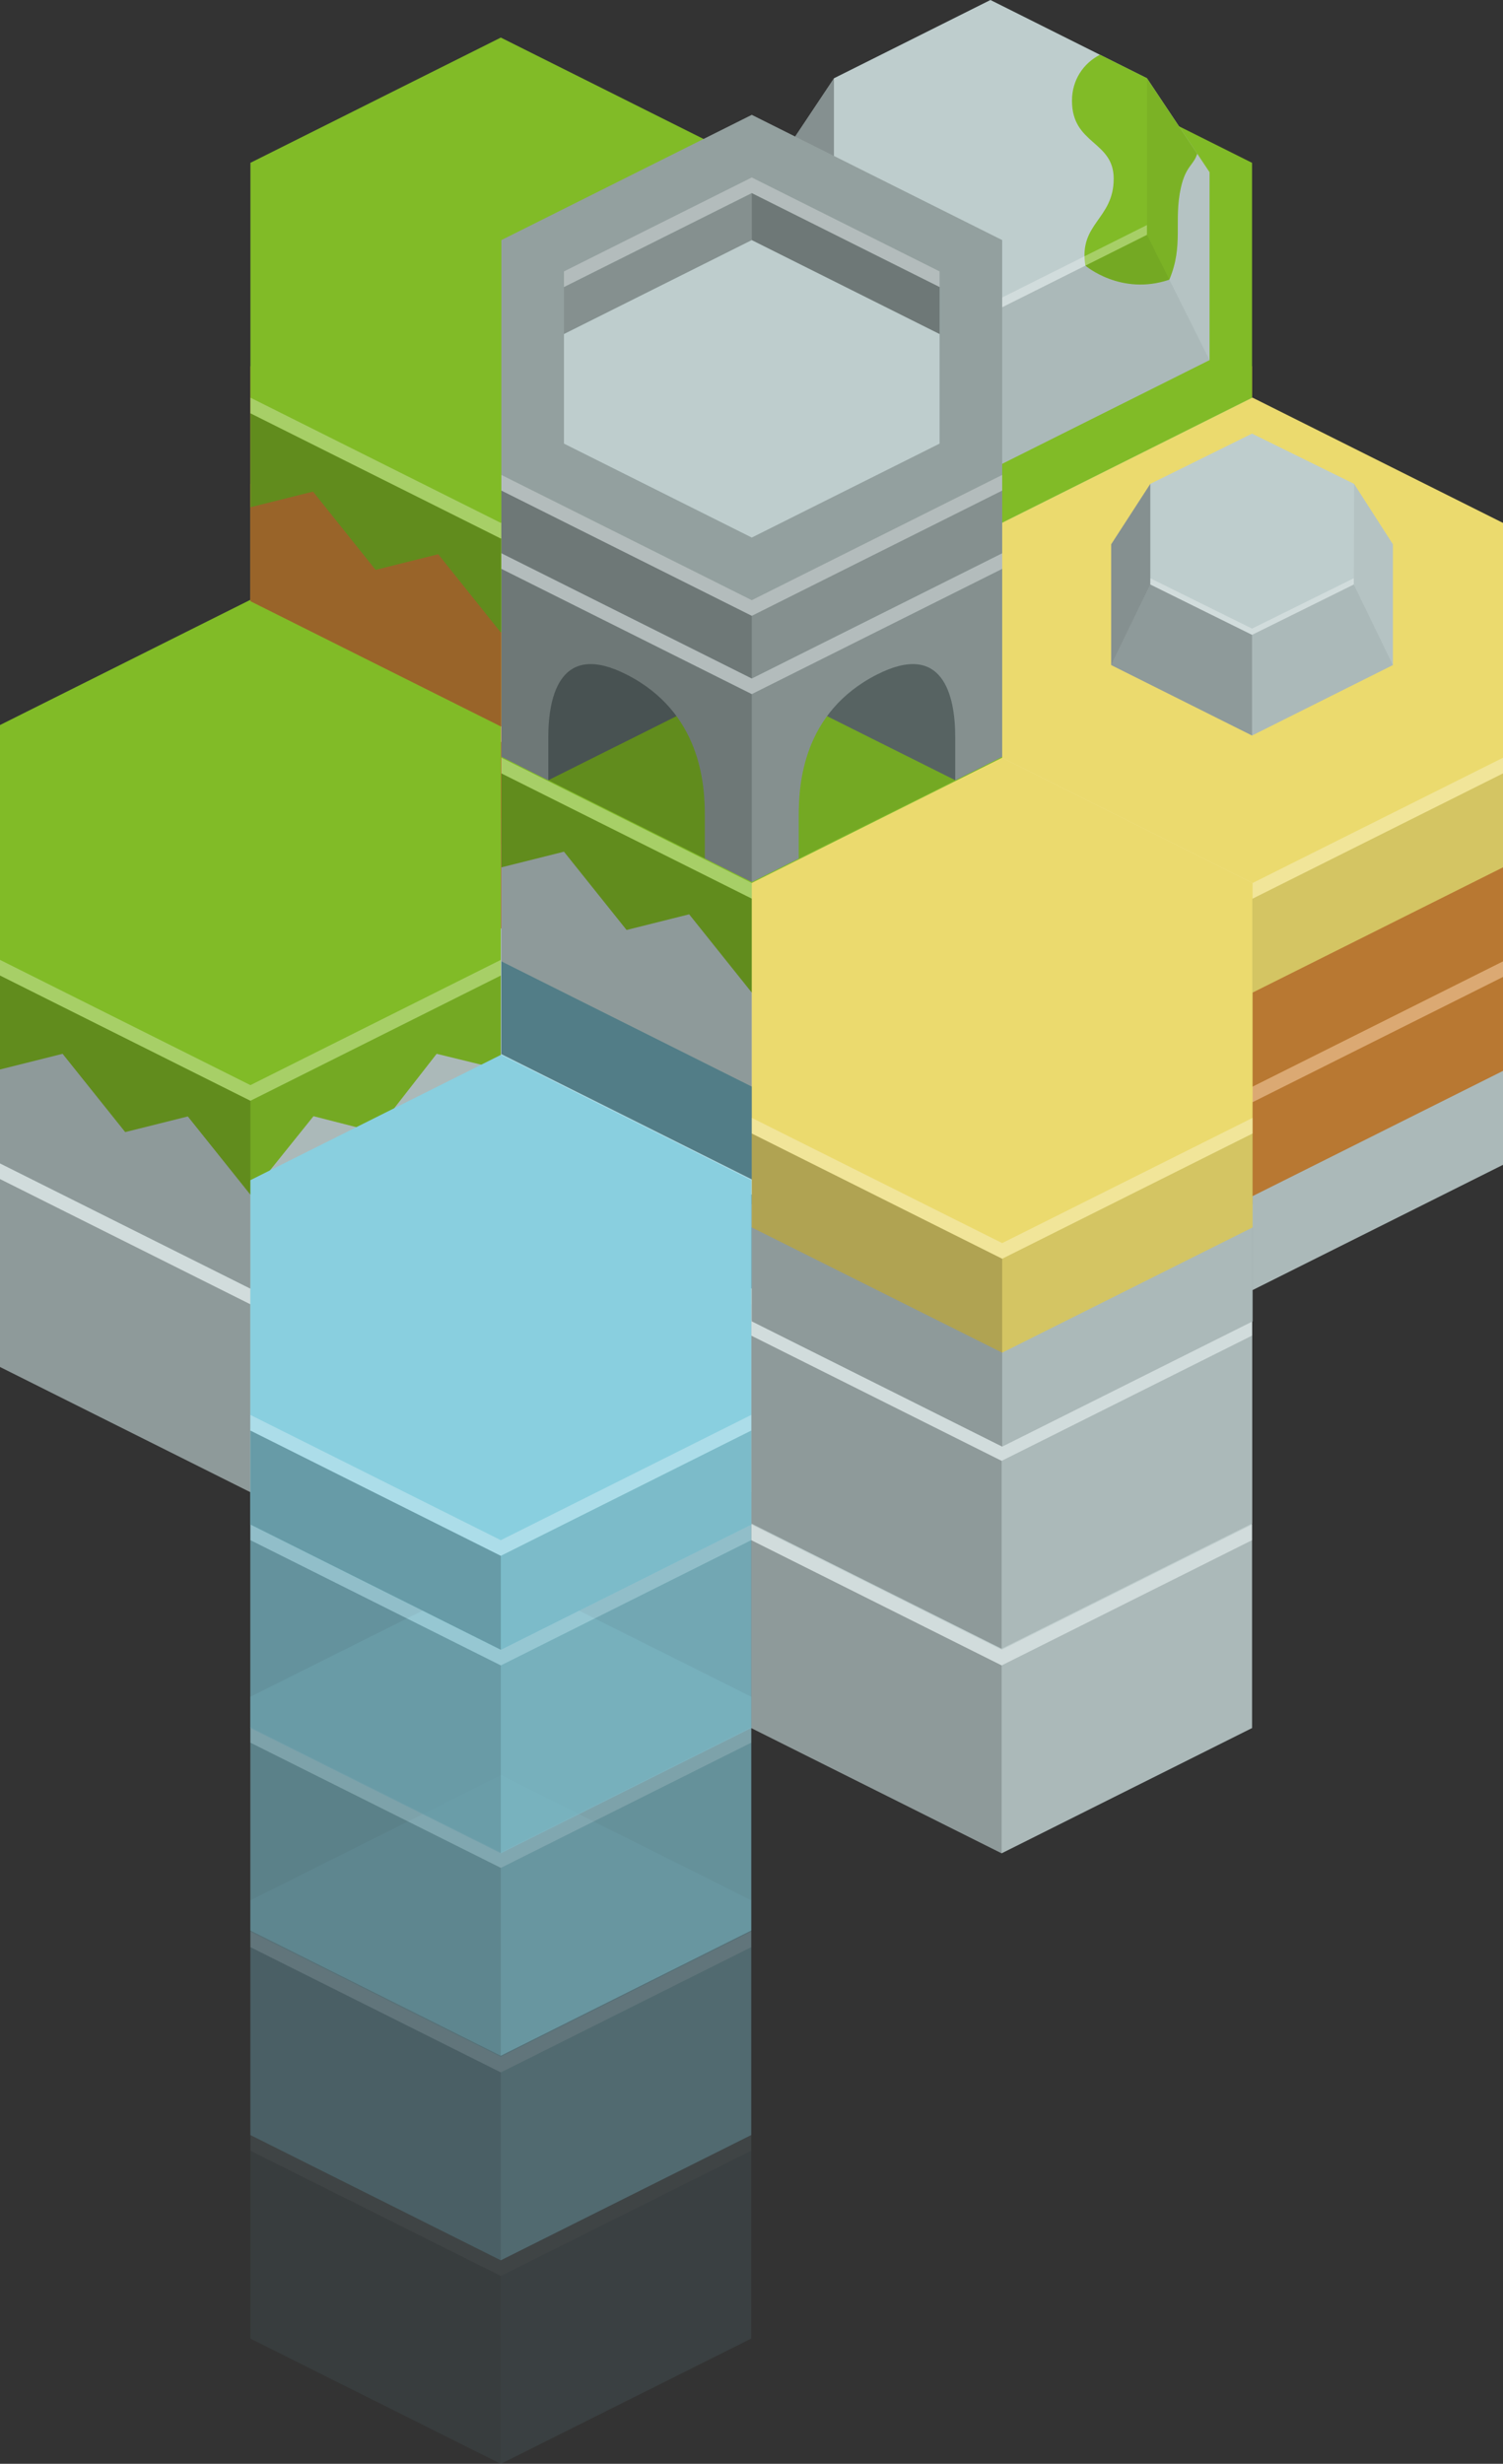 <?xml version="1.0" encoding="utf-8"?>
<!-- Generator: Adobe Illustrator 24.3.0, SVG Export Plug-In . SVG Version: 6.00 Build 0)  -->
<svg version="1.1" id="Calque_1" xmlns="http://www.w3.org/2000/svg" xmlns:xlink="http://www.w3.org/1999/xlink" x="0px" y="0px"
	 viewBox="0 0 192.07 314.74" style="enable-background:new 0 0 192.07 314.74;" xml:space="preserve">
<rect x="0" y="0" width="192.07" height="314.74" fill="#333333" stroke="none"/>
<style type="text/css">
	.st0{fill:#BECDCD;}
	.st1{fill:#CC8537;}
	.st2{opacity:0.3;fill:#FFFFFF;}
	.st3{opacity:0.25;fill:#010202;}
	.st4{opacity:0.1;fill:#010202;}
	.st5{fill:#89CFDF;}
	.st6{opacity:0.1;}
	.st7{opacity:0.33;}
	.st8{opacity:0.5;}
	.st9{opacity:0.66;}
	.st10{fill:#81BB27;}
	.st11{fill:#EBDA6E;}
	.st12{opacity:0.4;}
	.st13{fill:#010202;}
	.st14{fill:#BDCDCD;}
	.st15{opacity:0.3;fill:#010202;}
	.st16{opacity:0.05;fill:#010202;}
	.st17{fill:#606E6D;}
	.st18{fill:#93A09F;}
</style>
<g>
	<path class="st0" d="M192.07,148.8l-32,16l-32-16v-15l32,16l32-16V148.8z"/>
	<path class="st1" d="M128.07,92.8l32-16l32,16v44l-32,16l-32-16V92.8z"/>
	<path class="st2" d="M192.07,122.8l-32,16l-32-16v2l32,16l32-16V122.8z"/>
	<polygon class="st3" points="128.07,124.8 128.07,148.8 160.07,164.8 160.07,140.8 	"/>
	<polygon class="st4" points="192.07,124.8 192.07,148.8 160.07,164.8 160.07,140.8 	"/>
</g>
<g>
	<path class="st1" d="M96,46.8l32-16l32,16v56l-32,16l-32-16V46.8z"/>
	<path class="st2" d="M160,76.8l-32,16l-32-16v2l32,16l32-16V76.8z"/>
	<polygon class="st3" points="96,78.8 96,102.8 128,118.8 128,94.8 	"/>
	<polygon class="st4" points="160,78.8 160,102.8 128,118.8 128,94.8 	"/>
</g>
<g>
	<path class="st1" d="M32,46.8l32-16l32,16v56l-32,16l-32-16V46.8z"/>
	<path class="st2" d="M96,76.8l-32,16l-32-16v2l32,16l32-16V76.8z"/>
	<polygon class="st3" points="32,78.8 32,102.8 64,118.8 64,94.8 	"/>
	<polygon class="st4" points="96,78.8 96,102.8 64,118.8 64,94.8 	"/>
</g>
<g>
	<path class="st0" d="M64,118.62l32-16l32,16v56l-32,16l-32-16V118.62z"/>
	<path class="st2" d="M128,148.62l-32,16l-32-16v2l32,16l32-16V148.62z"/>
	<polygon class="st3" points="64,150.62 64,174.62 96,190.62 96,166.62 	"/>
	<polygon class="st4" points="128,150.62 128,174.62 96,190.62 96,166.62 	"/>
</g>
<g>
	<path class="st0" d="M0,118.62l32-16l32,16v56l-32,16l-32-16V118.62z"/>
	<path class="st2" d="M64,148.62l-32,16l-32-16v2l32,16l32-16V148.62z"/>
	<polygon class="st3" points="0,150.62 0,174.62 32,190.62 32,166.62 	"/>
	<polygon class="st4" points="64,150.62 64,174.62 32,190.62 32,166.62 	"/>
</g>
<g>
	<path class="st0" d="M96,164.75l32-16l32,16v56l-32,16l-32-16V164.75z"/>
	<path class="st2" d="M160,194.75l-32,16l-32-16v2l32,16l32-16V194.75z"/>
	<polygon class="st3" points="96,196.75 96,220.75 128,236.75 128,212.75 	"/>
	<polygon class="st4" points="160,196.75 160,220.75 128,236.75 128,212.75 	"/>
</g>
<g>
	<path class="st0" d="M96,138.62l32-16l32,16v56l-32,16l-32-16V138.62z"/>
	<path class="st2" d="M160,168.62l-32,16l-32-16v2l32,16l32-16V168.62z"/>
	<polygon class="st3" points="96,170.62 96,194.62 128,210.62 128,186.62 	"/>
	<polygon class="st4" points="160,170.62 160,194.62 128,210.62 128,186.62 	"/>
</g>
<g>
	<path class="st5" d="M64.07,104.63l32-16l32,16v44l-32,16l-32-16V104.63z"/>
	<path class="st2" d="M128.07,134.62l-32,16l-32-16v2l32,16l32-16V134.62z"/>
	<polygon class="st3" points="64.07,136.62 64.07,148.62 96.07,164.62 96.07,152.62 	"/>
	<polygon class="st4" points="128.07,136.62 128.07,148.62 96.07,164.62 96.07,152.62 	"/>
</g>
<g class="st6">
	<path class="st5" d="M32,242.75l32-16l32,16v55.99l-32,16l-32-16V242.75z"/>
	<path class="st2" d="M96,272.75l-32,16l-32-16v2l32,16l32-16V272.75z"/>
	<polygon class="st3" points="32,274.74 32,298.74 64,314.74 64,290.74 	"/>
	<polygon class="st4" points="96,274.74 96,298.74 64,314.74 64,290.74 	"/>
</g>
<g class="st7">
	<path class="st5" d="M32,216.75l32-16l32,16v55.99l-32,16l-32-16V216.75z"/>
	<path class="st2" d="M96,246.75l-32,16l-32-16v2l32,16l32-16V246.75z"/>
	<polygon class="st3" points="32,248.74 32,272.74 64,288.74 64,264.74 	"/>
	<polygon class="st4" points="96,248.74 96,272.74 64,288.74 64,264.74 	"/>
</g>
<g class="st8">
	<path class="st5" d="M32,190.62l32-16l32,16v55.99l-32,16l-32-16V190.62z"/>
	<path class="st2" d="M96,220.62l-32,16l-32-16v2l32,16l32-16V220.62z"/>
	<polygon class="st3" points="32,222.62 32,246.61 64,262.61 64,238.61 	"/>
	<polygon class="st4" points="96,222.62 96,246.61 64,262.61 64,238.61 	"/>
</g>
<g class="st9">
	<path class="st5" d="M32,164.76l32-16l32,16v55.99l-32,16l-32-16V164.76z"/>
	<path class="st2" d="M96,194.75l-32,16l-32-16v2l32,16l32-16V194.75z"/>
	<polygon class="st3" points="32,196.75 32,220.75 64,236.75 64,212.75 	"/>
	<polygon class="st4" points="96,196.75 96,220.75 64,236.75 64,212.75 	"/>
</g>
<g>
	<path class="st0" d="M64,148.62l-32,16l-32-16v-15l8-2l8,10l8-2l8,10l8.06-10.03l7.94,2.03l7.8-10l8.2,2V148.62z"/>
	<path class="st10" d="M0,92.62l32-16l32,16v44l-8.2-2l-7.8,10l-7.94-2.03L32,152.62l-8-10l-8,2l-8-10l-8,2V92.62z"/>
	<path class="st2" d="M64,122.62l-32,16l-32-16v2l32,16l32-16V122.62z"/>
	<polygon class="st3" points="0,124.62 0,148.62 32,164.62 32,140.62 	"/>
	<polygon class="st4" points="64,124.62 64,148.62 32,164.62 32,140.62 	"/>
</g>
<g>
	<path class="st5" d="M32,150.76l32-16l32,16v44l-32,16l-32-16V150.76z"/>
	<path class="st2" d="M96,180.75l-32,16l-32-16v2l32,16l32-16V180.75z"/>
	<polygon class="st3" points="32,182.75 32,194.75 64,210.75 64,198.75 	"/>
	<polygon class="st4" points="96,182.75 96,194.75 64,210.75 64,198.75 	"/>
</g>
<g>
	<path class="st1" d="M96,76.8l-32,16l-32-16v-15l8-2l8,10l8-2l8,10l8.06-10.03L80,69.8l7.8-10l8.2,2V76.8z"/>
	<path class="st10" d="M32,20.8l32-16l32,16v44l-8.2-2l-7.8,10l-7.94-2.03L64,80.8l-8-10l-8,2l-8-10l-8,2V20.8z"/>
	<path class="st2" d="M96,50.8l-32,16l-32-16v2l32,16l32-16V50.8z"/>
	<polygon class="st3" points="32,52.8 32,76.8 64,92.8 64,68.8 	"/>
	<polygon class="st4" points="96,52.8 96,76.8 64,92.8 64,68.8 	"/>
</g>
<g>
	<path class="st10" d="M96,20.8l32-16l32,16v56l-32,16l-32-16V20.8z"/>
	<path class="st2" d="M160,50.8l-32,16l-32-16v2l32,16l32-16V50.8z"/>
	<polygon class="st3" points="96,52.8 96,76.8 128,92.8 128,68.8 	"/>
	<polygon class="st4" points="160,52.8 160,76.8 128,92.8 128,68.8 	"/>
</g>
<g>
	<path class="st1" d="M192.07,122.8l-32,16l-32-16v-15l32,16l32-16V122.8z"/>
	<path class="st11" d="M128.07,66.8l32-16l32,16v44l-32,16l-32-16V66.8z"/>
	<path class="st2" d="M192.07,96.8l-32,16l-32-16v2l32,16l32-16V96.8z"/>
	<polygon class="st3" points="128.07,98.8 128.07,122.8 160.07,138.8 160.07,114.8 	"/>
	<polygon class="st4" points="192.07,98.8 192.07,122.8 160.07,138.8 160.07,114.8 	"/>
</g>
<g class="st12">
	<path class="st13" d="M64.07,104.67l32-16l32,16v30l-32,16l-32-16V104.67z"/>
</g>
<g>
	<path class="st14" d="M128.07,122.8l-32,16l-32-16v-15l8-2l8,10l8-2l8,10l8.06-10.03l7.94,2.03l7.8-10l8.2,2V122.8z"/>
	<path class="st10" d="M64.07,66.8l32-16l32,16v44l-8.2-2l-7.8,10l-7.94-2.03l-8.06,10.03l-8-10l-8,2l-8-10l-8,2V66.8z"/>
	<path class="st2" d="M128.07,96.8l-32,16l-32-16v2l32,16l32-16V96.8z"/>
	<polygon class="st3" points="64.07,98.8 64.07,122.8 96.07,138.8 96.07,114.8 	"/>
	<polygon class="st4" points="128.07,98.8 128.07,122.8 96.07,138.8 96.07,114.8 	"/>
</g>
<g>
	<path class="st0" d="M160.07,168.8l-32,16l-32-16v-15l32,16l32-16V168.8z"/>
	<path class="st11" d="M96.07,112.8l32-16l32,16v44l-32,16l-32-16V112.8z"/>
	<path class="st2" d="M160.07,142.8l-32,16l-32-16v2l32,16l32-16V142.8z"/>
	<polygon class="st3" points="96.07,144.8 96.07,168.8 128.07,184.8 128.07,160.8 	"/>
	<polygon class="st4" points="160.07,144.8 160.07,168.8 128.07,184.8 128.07,160.8 	"/>
</g>
<g>
	<polygon class="st0" points="146.57,10 126.57,0 106.57,10 98.57,22 98.57,46 126.57,60 154.57,46 154.57,22 	"/>
	<polygon class="st15" points="106.57,10 98.57,22 98.57,46 106.57,30 	"/>
	<path class="st10" d="M149.43,35.73c-6.2,2.1-10.73-1.8-10.73-1.8c-0.88-5.42,3.62-5.89,3.62-11.1c0-4.88-5.33-4.33-5.33-9.96
		c0-2.63,1.43-4.77,3.58-5.88c0,0,6,3,6,3l6.43,9.65c-0.5,1.52-1.46,1.55-2.09,4.33C149.95,28.26,151.3,31.3,149.43,35.73"/>
	<polygon class="st16" points="146.57,10 154.57,22 154.57,46 146.57,30 	"/>
	<path class="st2" d="M146.57,28.75l-20,10l-20-10V30l20,10l20-10V28.75z"/>
	<polygon class="st4" points="146.57,30 126.57,40 126.57,60 154.57,46 	"/>
	<polygon class="st3" points="106.57,30 126.57,40 126.57,60 98.57,46 	"/>
</g>
<g>
	<g>
		<polygon class="st17" points="88.67,83.13 86.44,91.49 70.07,99.67 66.29,97.78 65.79,80.43 		"/>
		<polygon class="st17" points="103.47,83.13 105.7,91.49 122.07,99.67 125.85,97.78 126.35,80.43 		"/>
		<path class="st18" d="M96.07,24.67l-32,16v56l6,3c0,0,0-1.54,0-5.5c0-5.5,1.66-12.24,10-8c9.5,4.83,10,14.04,10,18
			c0,3.96,0,5.5,0,5.5l6,3l6-3c0,0,0-1.54,0-5.5c0-3.96,0.5-13.17,10-18c8.34-4.24,10,2.5,10,8c0,3.96,0,5.5,0,5.5l6-3v-56
			L96.07,24.67z"/>
		<path class="st2" d="M64.07,70.67l32,16l32-16v2l-32,16l-32-16V70.67z"/>
		<polygon class="st3" points="64.07,72.67 64.07,96.67 96.07,112.67 96.07,88.67 		"/>
		<polygon class="st4" points="128.07,72.67 128.07,96.67 96.07,112.67 96.07,88.67 		"/>
	</g>
	<g>
		<path class="st18" d="M96.07,14.67l-32,16v40l32,16l32-16v-40L96.07,14.67z"/>
		<path class="st0" d="M72.07,42.67l24-12l24,12v14l-24,12l-24-12V42.67z"/>
		<path class="st2" d="M128.07,60.67l-32,16l-32-16v2l32,16l32-16V60.67z"/>
		<path class="st2" d="M120.07,34.67l-24-12l-24,12v2l24-12l24,12V34.67z"/>
		<polygon class="st3" points="64.07,62.67 64.07,70.67 96.07,86.67 96.07,78.67 		"/>
		<polygon class="st4" points="128.07,62.67 128.07,70.67 96.07,86.67 96.07,78.67 		"/>
		<polygon class="st4" points="96.07,24.67 96.07,30.67 72.07,42.67 72.07,36.67 		"/>
		<polygon class="st3" points="96.07,24.67 96.07,30.67 120.07,42.67 120.07,36.67 		"/>
	</g>
</g>
<g>
	<polygon class="st0" points="173.04,61.81 160,55.39 147,61.81 142,69.53 142,84.96 160,93.96 178,84.96 178,69.53 	"/>
	<polygon class="st15" points="147,61.81 142,69.53 142,84.96 147,74.67 	"/>
	<polygon class="st16" points="173.04,61.81 178,69.53 178,84.96 173,74.67 	"/>
	<path class="st2" d="M173,73.87l-13,6.43l-13-6.43v0.8l13,6.43l13-6.43V73.87z"/>
	<polygon class="st4" points="173,74.67 160,81.1 160,93.96 178,84.96 	"/>
	<polygon class="st3" points="147,74.67 160,81.1 160,93.96 142,84.96 	"/>
</g>
</svg>
